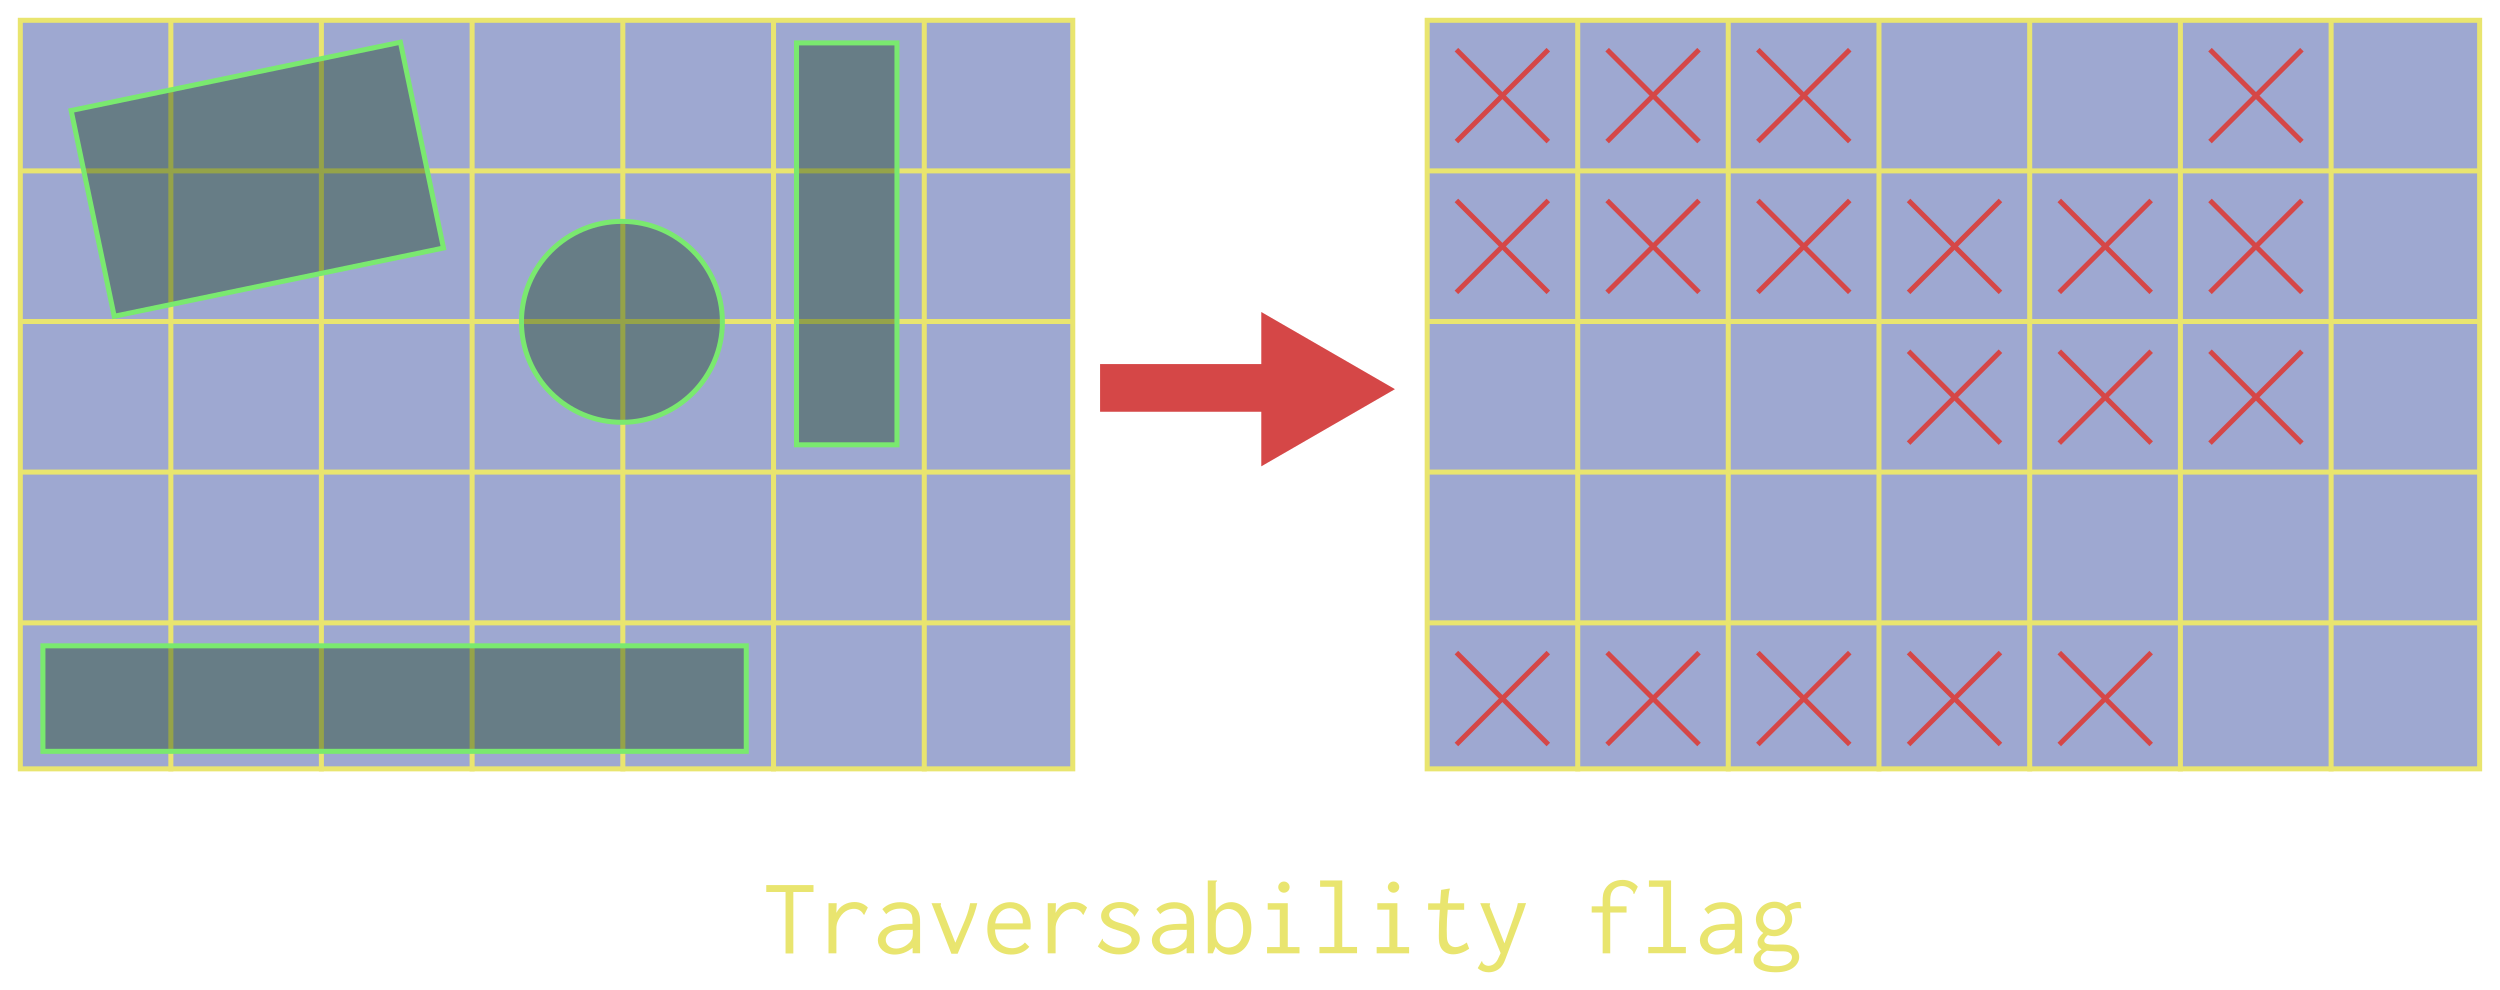 <svg width="140.44mm" height="55.622mm" version="1.1" viewBox="0 0 140.44 55.622" xmlns="http://www.w3.org/2000/svg">
 <g transform="translate(81.684 -159.94)">
  <rect x="-80.543" y="161.08" width="59.123" height="42.051" fill="#031f87" fill-opacity=".384" stroke="#e9e56f" stroke-width=".282"/>
  <g fill="none" stroke="#e9e56f">
   <path d="m-72.086 161.08v42.192" stroke-width=".282px"/>
   <path d="m-63.63 161.08v42.192" stroke-width=".282px"/>
   <g stroke-width=".282px">
    <path d="m-80.543 169.54h59.126"/>
    <path d="m-80.543 178h59.126"/>
    <path d="m-80.543 186.46h59.126"/>
    <path d="m-80.543 194.93h59.126"/>
   </g>
   <g stroke-width=".282px">
    <path d="m-55.163 161.08v42.192"/>
    <path d="m-46.696 161.08v42.192"/>
    <path d="m-38.23 161.08v42.192"/>
    <path d="m-29.763 161.08v42.192"/>
   </g>
  </g>
  <g fill="#113b0d" fill-opacity=".384" stroke="#7ae96f">
   <rect transform="matrix(.979 -.203 .205 .979 0 0)" x="-110.11" y="146.88" width="18.893" height="11.807" stroke-width=".282"/>
   <rect x="-36.94" y="162.35" width="5.644" height="22.578" stroke-width=".282"/>
   <rect x="-79.273" y="196.22" width="39.511" height="5.927" stroke-width=".282"/>
  </g>
  <rect x="-1.511" y="161.08" width="59.123" height="42.051" fill="#031f87" fill-opacity=".384" stroke="#e9e56f" stroke-width=".282"/>
  <g fill="none" stroke="#e9e56f">
   <path d="m6.946 161.08v42.192" stroke-width=".282px"/>
   <path d="m15.402 161.08v42.192" stroke-width=".282px"/>
   <g stroke-width=".282px">
    <path d="m-1.511 169.54h59.126"/>
    <path d="m-1.511 178h59.126"/>
    <path d="m-1.511 186.46h59.126"/>
    <path d="m-1.511 194.93h59.126"/>
   </g>
   <g stroke-width=".282px">
    <path d="m23.869 161.08v42.192"/>
    <path d="m32.336 161.08v42.192"/>
    <path d="m40.802 161.08v42.192"/>
    <path d="m49.269 161.08v42.192"/>
   </g>
  </g>
  <g transform="matrix(.282 0 0 .282 -193.57 -98.241)" fill="#d54747">
   <rect transform="rotate(-90)" x="-997.56" y="615.9" width="9.5" height="43.5"/>
   <path transform="rotate(-90 730.52 904.44)" d="m641.9 848.56-15.372-26.625h30.744z"/>
  </g>
  <circle cx="-46.747" cy="178.02" r="5.644" fill="#113b0d" fill-opacity=".384" stroke="#7ae96f" stroke-width=".282"/>
  <g fill="#d54747" fill-rule="evenodd" stroke="#d54747" stroke-width=".282px">
   <path d="m0.131 162.73 5.163 5.163"/>
   <path d="m5.294 162.73-5.163 5.163"/>
   <path d="m8.598 162.73 5.163 5.163"/>
   <path d="m13.76 162.73-5.163 5.163"/>
   <path d="m17.064 162.73 5.163 5.163"/>
   <path d="m22.227 162.73-5.163 5.163"/>
   <path d="m17.064 171.2 5.163 5.163"/>
   <path d="m22.227 171.2-5.163 5.163"/>
   <path d="m8.598 171.2 5.163 5.163"/>
   <path d="m13.76 171.2-5.163 5.163"/>
   <path d="m0.131 171.2 5.163 5.163"/>
   <path d="m5.294 171.2-5.163 5.163"/>
   <path d="m25.531 171.2 5.163 5.163"/>
   <path d="m30.694 171.2-5.163 5.163"/>
   <path d="m33.998 171.2 5.163 5.163"/>
   <path d="m39.16 171.2-5.163 5.163"/>
   <path d="m33.998 179.67 5.163 5.163"/>
   <path d="m39.16 179.67-5.163 5.163"/>
   <path d="m25.531 179.67 5.163 5.163"/>
   <path d="m30.694 179.67-5.163 5.163"/>
   <path d="m42.464 179.67 5.163 5.163"/>
   <path d="m47.627 179.67-5.163 5.163"/>
   <path d="m42.464 171.2 5.163 5.163"/>
   <path d="m47.627 171.2-5.163 5.163"/>
   <path d="m42.464 162.73 5.163 5.163"/>
   <path d="m47.627 162.73-5.163 5.163"/>
   <path d="m33.998 196.6 5.163 5.163"/>
   <path d="m39.16 196.6-5.163 5.163"/>
   <path d="m25.531 196.6 5.163 5.163"/>
   <path d="m30.694 196.6-5.163 5.163"/>
   <path d="m17.064 196.6 5.163 5.163"/>
   <path d="m22.227 196.6-5.163 5.163"/>
   <path d="m8.598 196.6 5.163 5.163"/>
   <path d="m13.76 196.6-5.163 5.163"/>
   <path d="m0.131 196.6 5.163 5.163"/>
   <path d="m5.294 196.6-5.163 5.163"/>
  </g>
  <g fill="#e9e56f" stroke-width=".282px" aria-label="Traversability flag">
   <path d="m-38.639 209.66v0.388h1.084v3.454h0.437v-3.454h1.133v-0.388z"/>
   <path d="m-35.142 210.68v2.814h0.443v-1.367c0-0.172 0.006-0.357 0.197-0.659 0.259-0.406 0.591-0.474 0.794-0.474 0.234 0 0.382 0.111 0.462 0.209 0.037 0.049 0.055 0.099 0.105 0.142l0.209-0.425c-0.179-0.185-0.437-0.308-0.751-0.308-0.413 0-0.831 0.209-1.016 0.61l0.018-0.542z"/>
   <path d="m-32.118 211.01 0.216 0.283c0.234-0.24 0.548-0.314 0.813-0.314 0.333 0 0.499 0.142 0.579 0.271 0.092 0.154 0.086 0.339 0.086 0.486v0.099h-0.086c-0.419 0-0.862 0-1.219 0.129-0.443 0.16-0.64 0.493-0.64 0.8 0 0.413 0.357 0.8 0.942 0.8 0.345 0 0.702-0.129 1.01-0.382v0.308h0.419v-1.742c0-0.228-0.006-0.443-0.135-0.665-0.185-0.302-0.542-0.462-0.979-0.462-0.376 0-0.739 0.117-1.004 0.388zm1.712 1.164v0.191c0 0.142 0 0.326-0.191 0.53-0.105 0.105-0.369 0.332-0.739 0.332-0.376 0-0.591-0.24-0.591-0.486 0-0.209 0.142-0.437 0.493-0.523 0.259-0.062 0.634-0.043 0.93-0.043z"/>
   <path d="m-29.354 210.68 1.115 2.838h0.351l0.683-1.607c0.166-0.394 0.326-0.8 0.419-1.232h-0.4c-0.074 0.413-0.222 0.8-0.382 1.17l-0.449 1.047-0.813-2.057c-0.006-0.012-0.012-0.025-0.012-0.037 0-0.037 0.031-0.074 0.018-0.123z"/>
   <path d="m-24.927 210.62c-0.671 0-1.293 0.48-1.293 1.502 0 0.942 0.585 1.441 1.348 1.441 0.406 0 0.77-0.148 1.01-0.437l-0.246-0.24c-0.179 0.209-0.449 0.32-0.727 0.32-0.376 0-0.924-0.209-0.954-1.053h1.995c0.018-0.191 0.012-0.376-0.018-0.536-0.129-0.757-0.653-0.997-1.115-0.997zm-0.85 1.194c0.092-0.665 0.517-0.856 0.819-0.856 0.456 0 0.782 0.4 0.727 0.856z"/>
   <path d="m-22.827 210.68v2.814h0.443v-1.367c0-0.172 0.006-0.357 0.197-0.659 0.259-0.406 0.591-0.474 0.794-0.474 0.234 0 0.382 0.111 0.462 0.209 0.037 0.049 0.055 0.099 0.105 0.142l0.209-0.425c-0.179-0.185-0.437-0.308-0.751-0.308-0.413 0-0.831 0.209-1.016 0.61l0.018-0.542z"/>
   <path d="m-17.698 211.05c-0.259-0.283-0.634-0.437-1.053-0.437-0.653 0-1.077 0.363-1.077 0.782 0 0.493 0.53 0.671 0.683 0.727 0.24 0.086 0.548 0.16 0.757 0.259 0.234 0.111 0.277 0.259 0.277 0.357 0 0.265-0.32 0.443-0.72 0.443-0.48 0-0.788-0.289-0.88-0.388-0.018-0.025-0.018-0.043-0.018-0.068 0-6e-3 0.006-0.043-0.025-0.055l-0.259 0.437c0.333 0.308 0.764 0.449 1.188 0.449 0.77 0 1.17-0.456 1.17-0.88 0-0.191-0.08-0.449-0.413-0.634-0.314-0.179-0.77-0.24-1.034-0.369-0.228-0.111-0.277-0.246-0.277-0.345 0-0.222 0.277-0.382 0.591-0.382 0.406 0 0.677 0.246 0.782 0.388 0.018 0.018 0.012 0.037 0.012 0.055 0 0.037 0.025 0.049 0.037 0.049z"/>
   <path d="m-16.725 211.01 0.216 0.283c0.234-0.24 0.548-0.314 0.813-0.314 0.332 0 0.499 0.142 0.579 0.271 0.092 0.154 0.086 0.339 0.086 0.486v0.099h-0.086c-0.419 0-0.862 0-1.219 0.129-0.443 0.16-0.64 0.493-0.64 0.8 0 0.413 0.357 0.8 0.942 0.8 0.345 0 0.702-0.129 1.01-0.382v0.308h0.419v-1.742c0-0.228-0.006-0.443-0.135-0.665-0.185-0.302-0.542-0.462-0.979-0.462-0.376 0-0.739 0.117-1.004 0.388zm1.712 1.164v0.191c0 0.142 0 0.326-0.191 0.53-0.105 0.105-0.369 0.332-0.739 0.332-0.376 0-0.591-0.24-0.591-0.486 0-0.209 0.142-0.437 0.493-0.523 0.259-0.062 0.634-0.043 0.93-0.043z"/>
   <path d="m-13.837 209.4v4.095h0.289l0.154-0.369c0.185 0.277 0.493 0.443 0.831 0.443 0.579 0 1.176-0.493 1.176-1.515 0-0.979-0.579-1.435-1.133-1.435-0.357 0-0.69 0.191-0.868 0.499v-1.576c0-0.037 0.006-0.049 0.037-0.074 0.012-6e-3 0.043-0.031 0.037-0.068zm1.164 1.601c0.265 0 0.825 0.154 0.825 1.151 0 0.856-0.554 1.016-0.831 1.016-0.191 0-0.616-0.074-0.69-0.616-0.018-0.142-0.018-0.308-0.018-0.554 0-0.252 0.012-0.437 0.074-0.591 0.105-0.252 0.363-0.406 0.64-0.406z"/>
   <path d="m-10.469 210.68v0.363h0.677v2.1h-0.714v0.351h1.823v-0.351h-0.659v-2.463zm0.911-1.219c-0.179 0-0.32 0.142-0.32 0.314 0 0.172 0.142 0.314 0.32 0.314s0.32-0.142 0.32-0.314c0-0.172-0.142-0.314-0.32-0.314z"/>
   <path d="m-7.526 209.4v0.357h0.8v3.38h-0.837v0.351h2.112v-0.351h-0.831v-3.737z"/>
   <path d="m-4.312 210.68v0.363h0.677v2.1h-0.714v0.351h1.823v-0.351h-0.659v-2.463zm0.911-1.219c-0.179 0-0.32 0.142-0.32 0.314 0 0.172 0.142 0.314 0.32 0.314 0.179 0 0.32-0.142 0.32-0.314 0-0.172-0.142-0.314-0.32-0.314z"/>
   <path d="m-0.728 209.93-0.055 0.757h-0.671l-0.006 0.363h0.659c-0.037 0.48-0.055 0.961-0.055 1.435 0 0.252 0 0.536 0.166 0.77 0.135 0.185 0.351 0.296 0.64 0.296 0.332 0 0.659-0.142 0.899-0.314l-0.135-0.351c-0.24 0.179-0.462 0.259-0.634 0.259-0.209 0-0.425-0.117-0.474-0.456 0-0.025-0.018-0.129-0.018-0.542 0-0.363 0.018-0.733 0.055-1.096h0.924v-0.369h-0.917s0.043-0.505 0.074-0.665c0.006-0.062 0.055-0.099 0.031-0.166z"/>
   <path d="m1.47 210.68 1.145 2.802-0.092 0.203c-0.049 0.117-0.105 0.234-0.191 0.326-0.117 0.129-0.265 0.185-0.394 0.185-0.209 0-0.314-0.142-0.332-0.166-0.018-0.031-0.012-0.074-0.049-0.105l-0.228 0.4c0.16 0.154 0.376 0.234 0.61 0.234 0.252 0 0.517-0.092 0.702-0.302 0.123-0.142 0.185-0.289 0.246-0.449l0.874-2.321c0.105-0.265 0.197-0.536 0.283-0.813h-0.462c-0.049 0.259-0.129 0.505-0.216 0.751l-0.536 1.508-0.825-2.075c-0.006-0.018-0.006-0.031-0.006-0.049 0-0.043 0.031-0.074 0.025-0.129z"/>
   <path d="m9.462 209.37c-0.394 0-0.764 0.166-0.961 0.486-0.148 0.234-0.154 0.468-0.154 0.72v0.277h-0.616v0.351h0.616v2.291h0.425v-2.291h0.917v-0.351h-0.917v-0.222c0-0.203-0.006-0.419 0.099-0.603 0.117-0.209 0.339-0.314 0.566-0.314 0.271 0 0.499 0.142 0.616 0.32 0.018 0.031 0.018 0.049 0.018 0.074 0 0.043 0.031 0.055 0.049 0.055l0.203-0.413c-0.203-0.24-0.511-0.382-0.862-0.382z"/>
   <path d="m10.946 209.4v0.357h0.8v3.38h-0.837v0.351h2.112v-0.351h-0.831v-3.737z"/>
   <path d="m14.061 211.01 0.216 0.283c0.234-0.24 0.548-0.314 0.813-0.314 0.333 0 0.499 0.142 0.579 0.271 0.092 0.154 0.086 0.339 0.086 0.486v0.099h-0.086c-0.419 0-0.862 0-1.219 0.129-0.443 0.16-0.64 0.493-0.64 0.8 0 0.413 0.357 0.8 0.942 0.8 0.345 0 0.702-0.129 1.01-0.382v0.308h0.419v-1.742c0-0.228-0.006-0.443-0.135-0.665-0.185-0.302-0.542-0.462-0.979-0.462-0.376 0-0.739 0.117-1.004 0.388zm1.712 1.164v0.191c0 0.142 0 0.326-0.191 0.53-0.105 0.105-0.369 0.332-0.739 0.332-0.376 0-0.591-0.24-0.591-0.486 0-0.209 0.142-0.437 0.493-0.523 0.259-0.062 0.634-0.043 0.93-0.043z"/>
   <path d="m17.356 211.56c0-0.339 0.283-0.616 0.622-0.616 0.345 0 0.622 0.277 0.622 0.616 0 0.339-0.277 0.616-0.622 0.616s-0.622-0.277-0.622-0.616zm0.647-0.967c-0.56 0-1.047 0.443-1.047 0.991 0 0.308 0.154 0.597 0.413 0.764-0.203 0.172-0.32 0.363-0.32 0.542 0 0.117 0.049 0.283 0.228 0.376-0.302 0.191-0.456 0.4-0.456 0.622 0 0.308 0.283 0.671 1.268 0.671 0.954 0 1.299-0.486 1.299-0.862 0-0.246-0.142-0.493-0.437-0.61-0.296-0.123-0.634-0.08-0.954-0.08-0.209 0-0.345-0.018-0.4-0.037-0.111-0.031-0.172-0.099-0.172-0.185 0-0.148 0.172-0.289 0.203-0.314 0.111 0.043 0.234 0.062 0.357 0.062 0.554 0 1.01-0.443 1.01-0.961 0-0.172-0.049-0.339-0.142-0.48 0.148-0.086 0.32-0.135 0.493-0.135 0.055 0 0.105 6e-3 0.16 0.018l-0.049-0.363c-0.283-0.025-0.566 0.068-0.782 0.246-0.179-0.172-0.413-0.265-0.671-0.265zm-0.425 2.752c0.105 0.012 0.252 0.025 0.468 0.037 0.209 6e-3 0.437-0.012 0.597 0.012 0.259 0.043 0.339 0.203 0.339 0.326 0 0.123-0.074 0.271-0.265 0.376-0.209 0.111-0.443 0.123-0.634 0.123-0.129 0-0.369-6e-3 -0.579-0.092-0.228-0.092-0.277-0.246-0.277-0.345 0-0.203 0.191-0.351 0.351-0.437z"/>
  </g>
 </g>
</svg>
